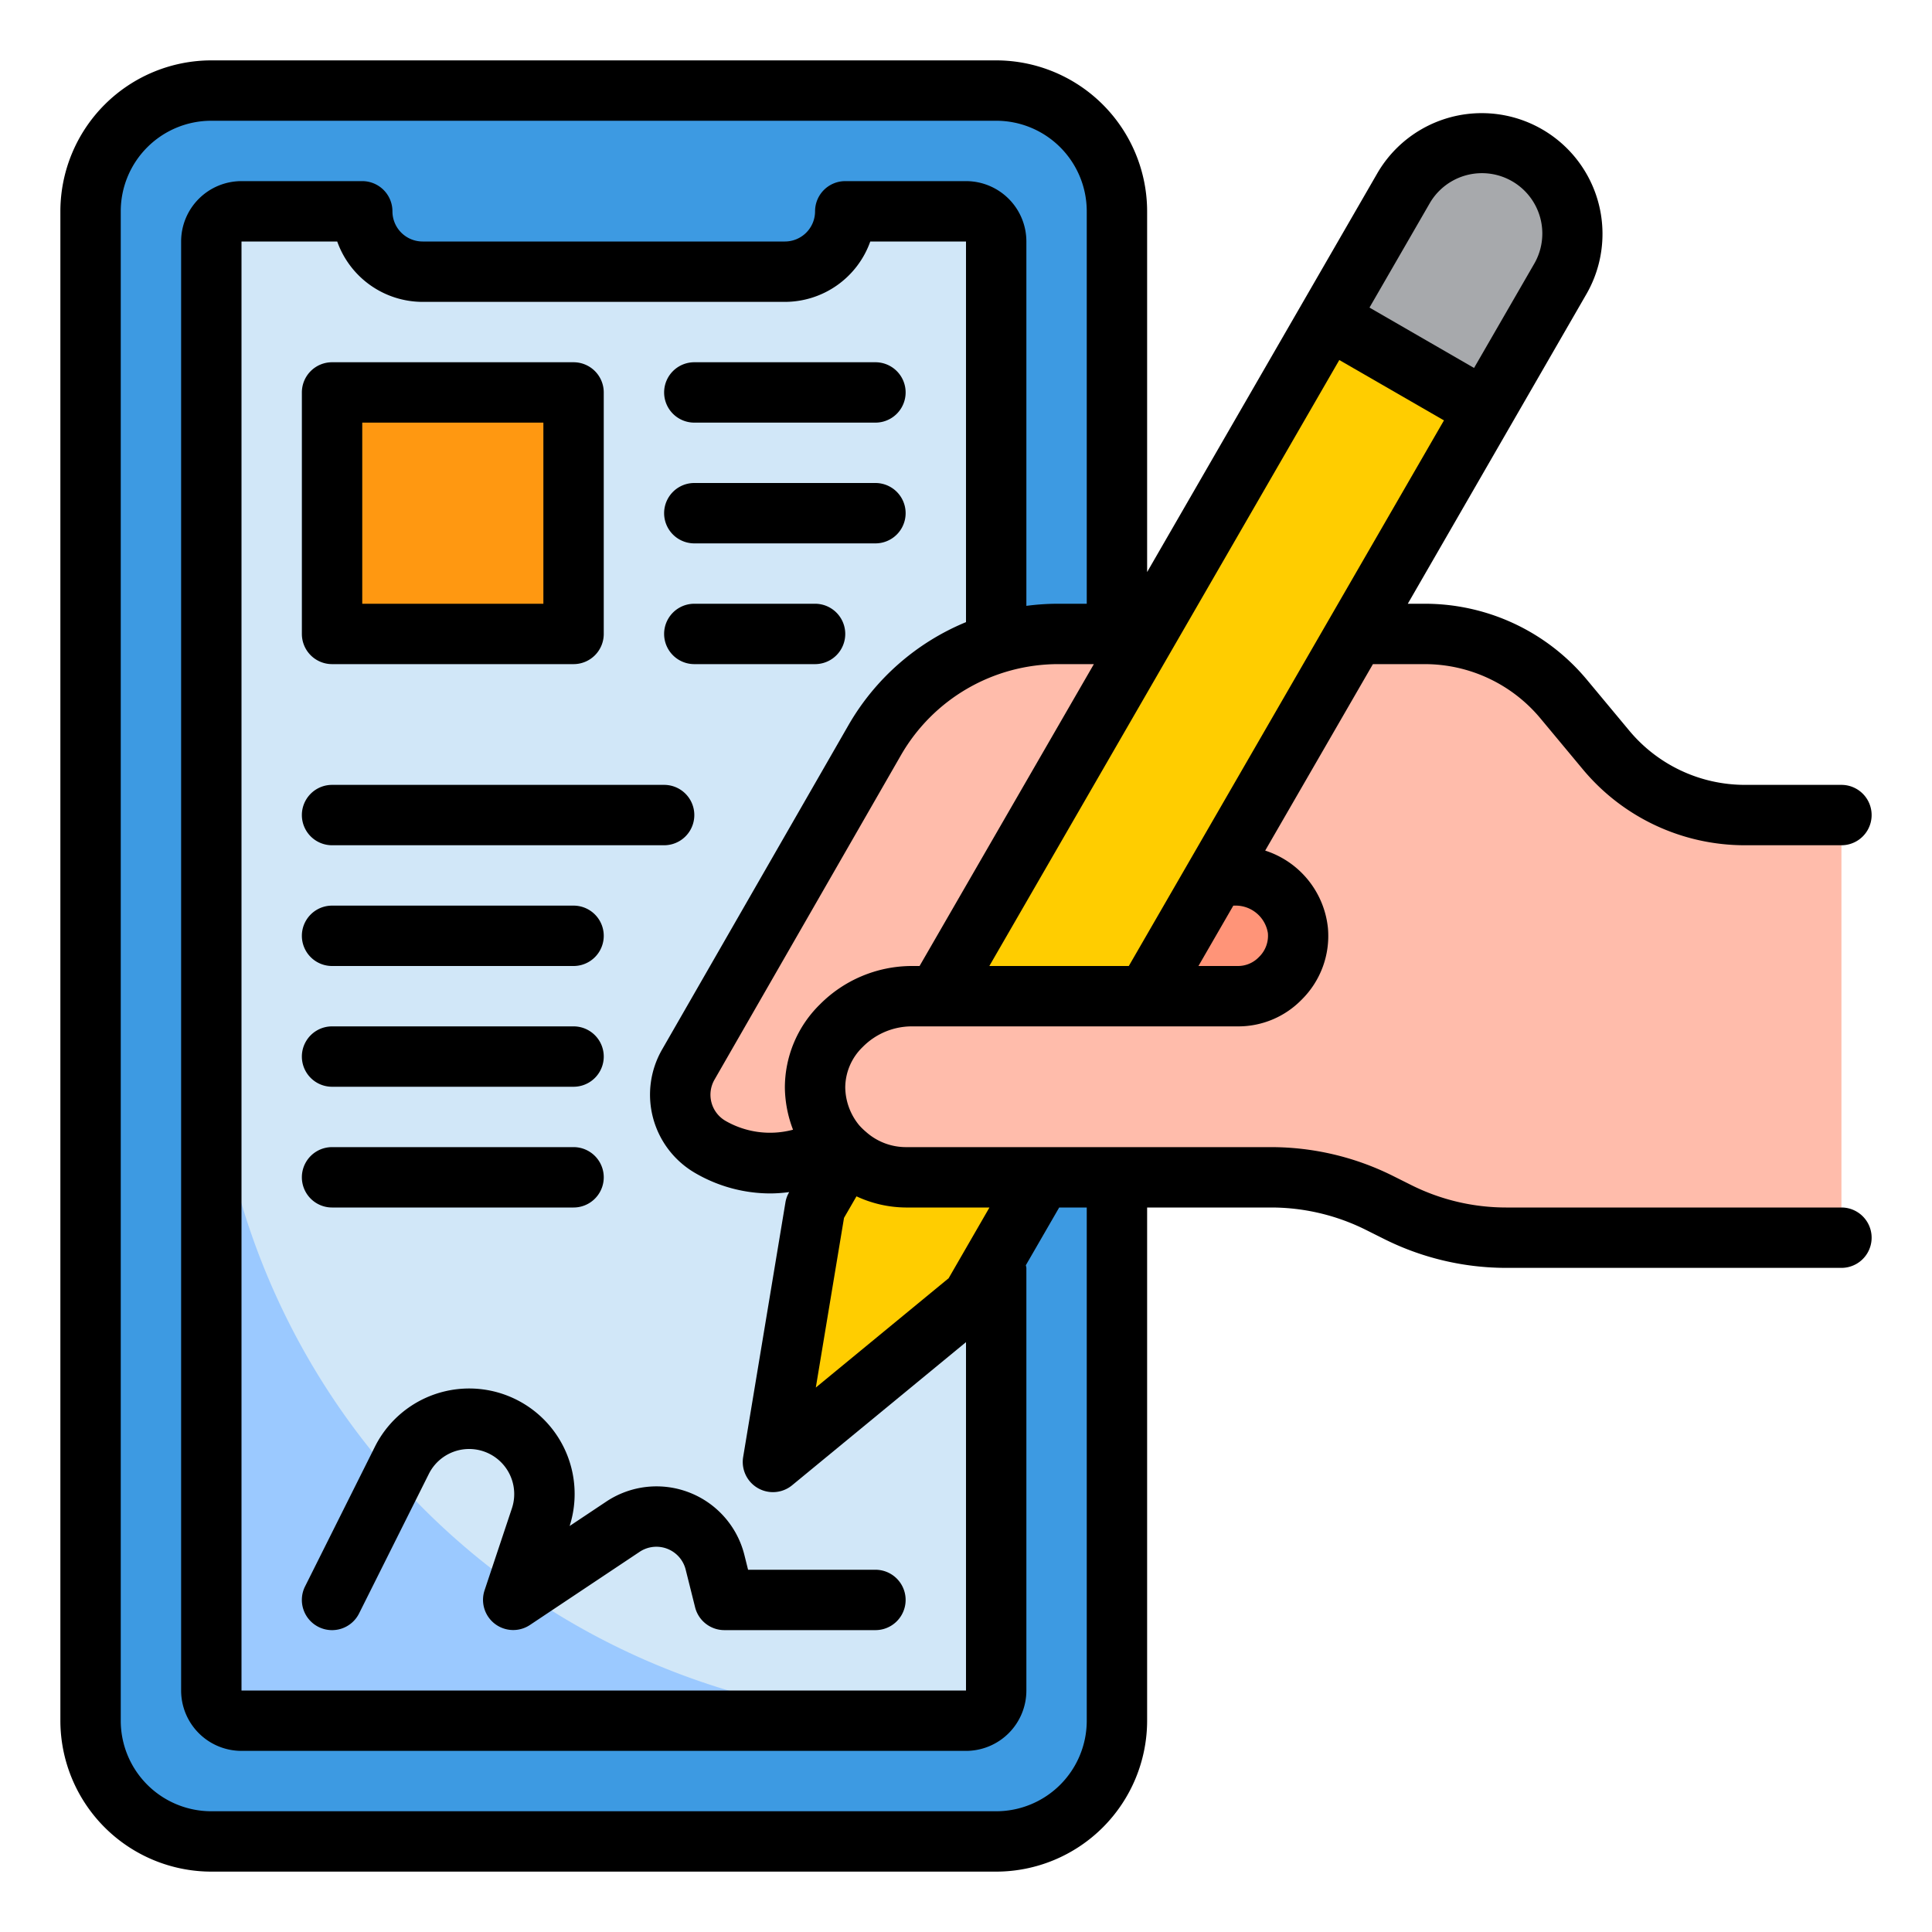 <?xml version="1.0"?>
<svg xmlns="http://www.w3.org/2000/svg" viewBox="0 0 64 64" width="512" height="512"><g id="Digital_signature" data-name="Digital signature"><rect x="3" y="3" width="34" height="58" rx="4" style="fill:#3d9ae2"/><path d="M33,8V56a1,1,0,0,1-1,1H8a1,1,0,0,1-1-1V8A1,1,0,0,1,8,7h4a2.006,2.006,0,0,0,2,2H26a2.006,2.006,0,0,0,2-2h4A1,1,0,0,1,33,8Z" style="fill:#d1e7f8"/><path d="M25.6,48.43,32.2,43l2.31-4H30a2.974,2.974,0,0,1-1.98-.76L27,40Z" style="fill:#ffcd00"/><path d="M41,33a2.012,2.012,0,0,0,1.992-2.177A2.075,2.075,0,0,0,40.888,29H40.28l-2.31,4Z" style="fill:#ff9478"/><path d="M37.97,21H35.051a7,7,0,0,0-6.069,3.512L22.8,35.27A2,2,0,0,0,23.54,38a3.973,3.973,0,0,0,4.14-.1A3.022,3.022,0,0,1,27,36.03,3.162,3.162,0,0,1,30.184,33h.856L35,26.14Z" style="fill:#ffbcab"/><rect x="11" y="13" width="8" height="8" style="fill:none"/><polygon points="49.2 13.56 44 10.56 37.97 21 35 26.14 31.04 33 37.97 33 40.28 29 44.9 21 49.2 13.56" style="fill:#ffcd00"/><path d="M46.5,6.225,44,10.555l5.2,3,2.5-4.33a3,3,0,0,0-5.2-3Z" style="fill:#a7a9ac"/><rect x="11" y="13" width="8" height="8" style="fill:#ff9811"/><path d="M44.9,21h2.29A6,6,0,0,1,51.8,23.159l1.4,1.682A6,6,0,0,0,57.81,27H61V41H49.889a7.994,7.994,0,0,1-3.578-.845l-.622-.31A7.994,7.994,0,0,0,42.111,39H30a2.974,2.974,0,0,1-1.98-.76.806.806,0,0,1-.14-.12,2.089,2.089,0,0,1-.2-.22A3.022,3.022,0,0,1,27,36.03,3.162,3.162,0,0,1,30.184,33H41a2.012,2.012,0,0,0,1.992-2.177A2.075,2.075,0,0,0,40.888,29H40.28Z" style="fill:#ffbcab"/><path d="M7,33V56a1,1,0,0,0,1,1H31A23.986,23.986,0,0,1,7,33Z" style="fill:#9bc9ff"/><path d="M61,40H49.889a7.031,7.031,0,0,1-3.131-.739l-.622-.311A9.05,9.05,0,0,0,42.111,38H30a1.989,1.989,0,0,1-1.316-.508,2.1,2.1,0,0,1-.226-.221A2.013,2.013,0,0,1,28,36.02a1.879,1.879,0,0,1,.576-1.335A2.286,2.286,0,0,1,30.184,34H41a2.928,2.928,0,0,0,2.108-.874,2.966,2.966,0,0,0,.881-2.387,3.017,3.017,0,0,0-2.078-2.562L45.48,22h1.71a4.988,4.988,0,0,1,3.841,1.8l1.4,1.682A6.98,6.98,0,0,0,57.81,28H61a1,1,0,0,0,0-2H57.81a4.988,4.988,0,0,1-3.841-1.8l-1.4-1.682A6.98,6.98,0,0,0,47.19,20h-.555L52.562,9.725a4,4,0,0,0-6.928-4L38,18.95V7a5.006,5.006,0,0,0-5-5H7A5.006,5.006,0,0,0,2,7V57a5.006,5.006,0,0,0,5,5H33a5.006,5.006,0,0,0,5-5V40h4.111a7.031,7.031,0,0,1,3.131.739l.622.311a9.05,9.05,0,0,0,4.025.95H61a1,1,0,0,0,0-2ZM32,20.609a8.016,8.016,0,0,0-3.886,3.4l-6.18,10.755a3,3,0,0,0,1.105,4.1,4.951,4.951,0,0,0,2.485.67,4.864,4.864,0,0,0,.615-.044l0,.008a.967.967,0,0,0-.121.337l-1.4,8.431a1,1,0,0,0,1.621.936L32,44.46V56H8V8h3.171A3.006,3.006,0,0,0,14,10H26a3.006,3.006,0,0,0,2.829-2H32ZM32.777,40l-1.352,2.343-4.4,3.621.934-5.62.413-.714A3.935,3.935,0,0,0,30,40Zm-5.622-6.722A3.862,3.862,0,0,0,26,36.04a4.021,4.021,0,0,0,.27,1.383,2.951,2.951,0,0,1-2.233-.291,1,1,0,0,1-.37-1.364L29.849,25.01a6.014,6.014,0,0,1,5.2-3.01h1.187L30.462,32h-.278A4.3,4.3,0,0,0,27.155,33.278ZM40.888,30A1.082,1.082,0,0,1,42,30.907a.976.976,0,0,1-.3.8A.957.957,0,0,1,41,32H39.7l1.155-2Zm-3.495,2h-4.62L44.366,11.926l3.467,2ZM47.366,6.725a2,2,0,0,1,3.464,2l-2,3.464-3.464-2ZM36,57a3,3,0,0,1-3,3H7a3,3,0,0,1-3-3V7A3,3,0,0,1,7,4H33a3,3,0,0,1,3,3V20h-.949A7.974,7.974,0,0,0,34,20.07V8a2,2,0,0,0-2-2H28a1,1,0,0,0-1,1,1,1,0,0,1-1,1H14a1,1,0,0,1-1-1,1,1,0,0,0-1-1H8A2,2,0,0,0,6,8V56a2,2,0,0,0,2,2H32a2,2,0,0,0,2-2V42a.838.838,0,0,0-.018-.087L35.087,40H36Z"/><path d="M20.084,49.742l-1.214.809a3.493,3.493,0,0,0-6.453-2.622l-2.312,4.624a1,1,0,0,0,1.79.894l2.312-4.624a1.493,1.493,0,0,1,2.752,1.138l-.908,2.723a1,1,0,0,0,1.5,1.148l3.638-2.426a1,1,0,0,1,1.525.59l.312,1.247A1,1,0,0,0,24,54h5a1,1,0,0,0,0-2H24.781l-.122-.489a3,3,0,0,0-4.575-1.769Z"/><path d="M11,22h8a1,1,0,0,0,1-1V13a1,1,0,0,0-1-1H11a1,1,0,0,0-1,1v8A1,1,0,0,0,11,22Zm1-8h6v6H12Z"/><path d="M22,13a1,1,0,0,0,1,1h6a1,1,0,0,0,0-2H23A1,1,0,0,0,22,13Z"/><path d="M29,16H23a1,1,0,0,0,0,2h6a1,1,0,0,0,0-2Z"/><path d="M27,20H23a1,1,0,0,0,0,2h4a1,1,0,0,0,0-2Z"/><path d="M22,26H11a1,1,0,0,0,0,2H22a1,1,0,0,0,0-2Z"/><path d="M11,32h8a1,1,0,0,0,0-2H11a1,1,0,0,0,0,2Z"/><path d="M11,36h8a1,1,0,0,0,0-2H11a1,1,0,0,0,0,2Z"/><path d="M11,40h8a1,1,0,0,0,0-2H11a1,1,0,0,0,0,2Z"/></g></svg>

